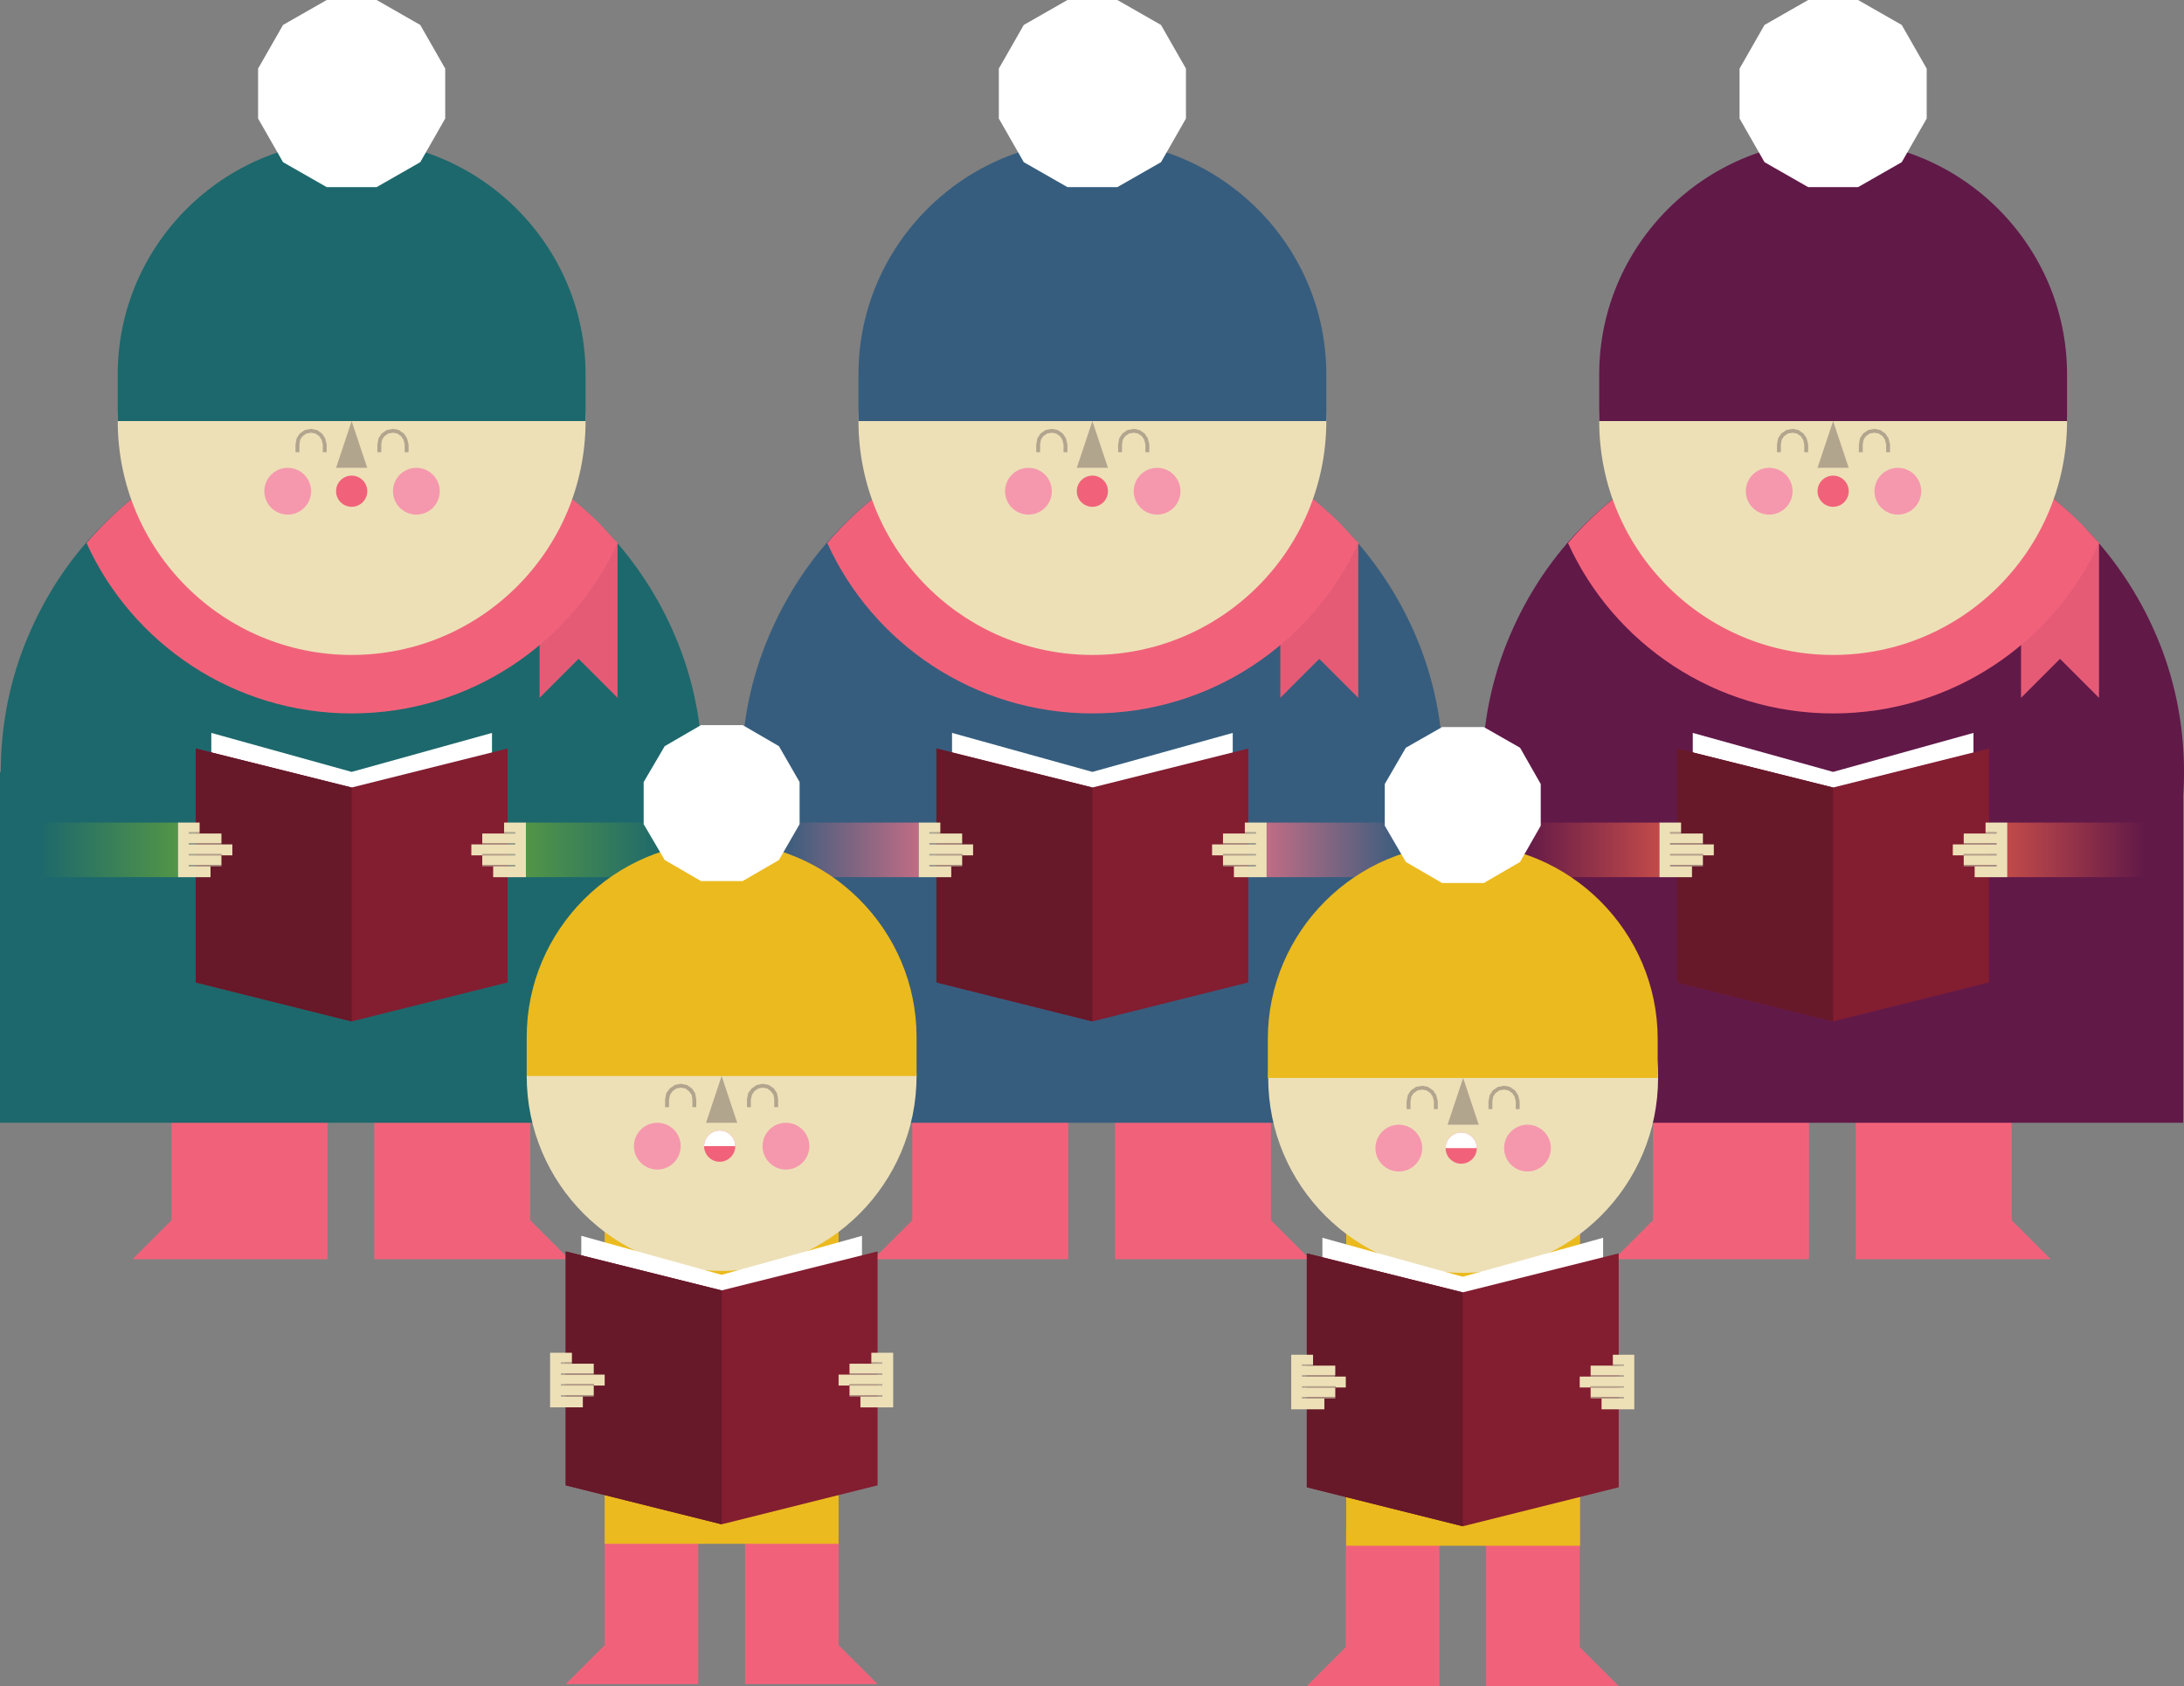 <svg xmlns="http://www.w3.org/2000/svg" viewBox="0 0 560.2 432.5" enable-background="new 0 0 560.2 432.5"><rect x="0" y="0" width="560.2" height="432.5" fill="#808080" stroke="none"/><path fill="#F1627A" d="M136 313v-30h-40v40h50zM44 313v-30h40v40h-50z"/><path fill="#1D686C" d="M0 198h180v90h-180zM180.2 198c0 12.4-2.5 24.3-7.1 35s-11.1 20.5-19.3 28.6c-8.1 8.1-17.8 14.7-28.6 19.3-10.8 4.6-22.6 7.1-35 7.1s-24.3-2.5-35-7.1c-10.8-4.6-20.5-11.1-28.6-19.3s-14.7-17.8-19.3-28.6-7.1-22.6-7.1-35 2.5-24.3 7.1-35c4.6-10.8 11.1-20.5 19.3-28.6s17.8-14.7 28.6-19.3c10.8-4.6 22.6-7.1 35-7.1s24.3 2.5 35 7.1c10.8 4.6 20.5 11.1 28.6 19.3 8.1 8.1 14.7 17.8 19.3 28.6 4.6 10.7 7.1 22.6 7.1 35z"/><path fill="#E55B76" d="M158.4 179l-10-10-10 10v-40h20v20z"/><path fill="#F1627A" d="M90.2 183c30.3 0 56.3-17.9 68.2-43.7-1.5-1.7-3-3.3-4.5-4.9-8.1-8.1-17.8-14.7-28.6-19.3s-22.6-7.1-35-7.1-24.3 2.5-35 7.1-20.5 11.1-28.6 19.3c-1.6 1.6-3.1 3.2-4.5 4.9 11.7 25.8 37.8 43.7 68 43.7z"/><circle fill="#EDE0B7" cx="90.2" cy="108" r="60"/><path fill="#fff" d="M126.2 248l-36 10-36-10v-60l36 10 36-10v30z"/><path fill="#831D30" d="M130.2 252l-40 10-40-10v-60l40 10 40-10v30z"/><path fill="#671829" d="M90.2 262l-40-10v-60l40 10z"/><path fill="#EDE0B7" d="M56.8 216.6h-8.4v-.3h8.4v-2.5h-8.4v-.3h2.8v-2.5h-5.6v14h8.4v-2.8h-5.6v-.3h8.4v-2.5h-8.4v-.3h8.4v.3h2.8v-2.8z"/><path fill="#B2A58E" d="M48.4 213.5h2.8v.3h-2.8zM48.4 216.3h8.4v.3h-8.4zM48.4 219.1h8.4v.3h-8.4zM48.4 222.2h8.4v-.3h-8.4z"/><linearGradient id="a" gradientUnits="userSpaceOnUse" x1="45.625" y1="218" x2="10.25" y2="218"><stop offset="0" stop-color="#529547"/><stop offset="1" stop-color="#1D686C"/></linearGradient><path fill="url(#a)" d="M10.2 211h35.4v14h-35.4z"/><path fill="#EDE0B7" d="M129.3 211v2.5h2.8v.3h-8.4v2.5h8.4v.3h-11.2v2.8h2.8v-.3h8.4v.3h-8.4v2.5h8.4v.3h-5.6v2.8h8.4v-14z"/><path fill="#B2A58E" d="M129.3 213.5h2.8v.3h-2.8zM123.7 216.3h8.4v.3h-8.4zM123.7 219.1h8.4v.3h-8.4zM132.1 221.9h-8.4v.3h8.4z"/><linearGradient id="b" gradientUnits="userSpaceOnUse" x1="134.875" y1="218" x2="170.25" y2="218"><stop offset="0" stop-color="#529547"/><stop offset="1" stop-color="#1D686C"/></linearGradient><path fill="url(#b)" d="M134.9 211h35.4v14h-35.4z"/><g fill="#B2A58E"><path d="M97.8 114l.2-1.2.6-.9 1-.7 1.2-.2 1.1.2 1 .7.6.9.3 1.2v2h1v-2l-.4-1.6-.8-1.2-1.3-.9-1.5-.3-1.6.3-1.3.9-.8 1.2-.3 1.6v2h1v-2zM76.8 114l.2-1.2.6-.9 1-.7 1.2-.2 1.1.2 1 .7.6.9.3 1.2v2h1v-2l-.4-1.6-.8-1.2-1.3-.9-1.5-.3-1.6.3-1.3.9-.8 1.2-.3 1.6v2h1v-2z"/></g><path fill="#B2A58E" d="M94.2 120h-8l4-12z"/><g fill="#F598AD"><circle cx="73.8" cy="126" r="6"/><circle cx="106.8" cy="126" r="6"/></g><circle fill="#F1627A" cx="90.2" cy="126" r="4"/><path fill="#1D686C" d="M30.2 108v-12c0-33 27-60 60-60s60 27 60 60v12h-120z"/><path fill="#fff" d="M83.8 48l-11.2-6.4-6.4-11.2v-12.8l6.4-11.2 11.2-6.4h12.8l11.2 6.4 6.4 11.2v12.8l-6.4 11.2-11.2 6.4z"/><path fill="#F1627A" d="M326 313v-30h-40v40h50zM234 313v-30h40v40h-50z"/><path fill="#365D7E" d="M190 198h180v90h-180zM370.2 198c0 12.4-2.5 24.3-7.1 35-4.6 10.8-11.1 20.5-19.3 28.6s-17.8 14.7-28.6 19.3c-10.8 4.6-22.6 7.1-35 7.1-12.4 0-24.3-2.5-35-7.1-10.8-4.6-20.5-11.1-28.6-19.3-8.1-8.1-14.7-17.8-19.3-28.6s-7.1-22.6-7.1-35 2.5-24.3 7.1-35c4.6-10.8 11.1-20.5 19.3-28.6 8.1-8.1 17.8-14.7 28.6-19.3 10.8-4.6 22.6-7.1 35-7.1 12.4 0 24.3 2.5 35 7.1 10.8 4.6 20.5 11.1 28.6 19.3s14.7 17.8 19.3 28.6c4.6 10.7 7.1 22.6 7.1 35z"/><path fill="#E55B76" d="M348.4 179l-10-10-10 10v-40h20v20z"/><path fill="#F1627A" d="M280.2 183c30.3 0 56.3-17.9 68.2-43.7-1.5-1.7-3-3.3-4.5-4.9-8.1-8.1-17.8-14.7-28.6-19.3s-22.6-7.1-35-7.1-24.3 2.5-35 7.1-20.5 11.1-28.6 19.3c-1.6 1.6-3.1 3.2-4.5 4.9 11.7 25.8 37.8 43.7 68 43.7z"/><circle fill="#EDE0B7" cx="280.2" cy="108" r="60"/><path fill="#fff" d="M316.2 248l-36 10-36-10v-60l36 10 36-10v30z"/><path fill="#831D30" d="M320.2 252l-40 10-40-10v-60l40 10 40-10v30z"/><path fill="#671829" d="M280.2 262l-40-10v-60l40 10z"/><path fill="#EDE0B7" d="M246.8 216.6h-8.4v-.3h8.4v-2.5h-8.4v-.3h2.8v-2.5h-5.6v14h8.4v-2.8h-5.6v-.3h8.4v-2.5h-8.4v-.3h8.4v.3h2.8v-2.8z"/><path fill="#B2A58E" d="M238.4 213.5h2.8v.3h-2.8zM238.4 216.3h8.4v.3h-8.4zM238.4 219.1h8.4v.3h-8.4zM238.4 222.2h8.4v-.3h-8.4z"/><linearGradient id="c" gradientUnits="userSpaceOnUse" x1="235.625" y1="218" x2="200.25" y2="218"><stop offset="0" stop-color="#C06C84"/><stop offset="1" stop-color="#365D7E"/></linearGradient><path fill="url(#c)" d="M235.6 219.4v-8.4h-35.4v14h35.4v-2.8z"/><path fill="#EDE0B7" d="M324.9 219.4v-8.4h-5.6v2.5h2.8v.3h-8.4v2.5h8.4v.3h-11.2v2.8h2.8v-.3h8.4v.3h-8.4v2.5h8.4v.3h-5.6v2.8h8.4v-2.8z"/><path fill="#B2A58E" d="M319.3 213.5h2.8v.3h-2.8zM313.7 216.3h8.4v.3h-8.4zM313.7 219.1h8.4v.3h-8.4zM322.1 221.9h-8.4v.3h8.4z"/><linearGradient id="d" gradientUnits="userSpaceOnUse" x1="324.875" y1="218" x2="360.25" y2="218"><stop offset="0" stop-color="#C06C84"/><stop offset="1" stop-color="#365D7E"/></linearGradient><path fill="url(#d)" d="M324.9 211v14h35.3v-14z"/><g fill="#B2A58E"><path d="M287.8 114l.2-1.2.6-.9 1-.7 1.2-.2 1.1.2 1 .7.6.9.3 1.2v2h1v-2l-.4-1.6-.8-1.2-1.3-.9-1.5-.3-1.6.3-1.3.9-.8 1.2-.3 1.6v2h1v-2zM266.8 114l.2-1.2.6-.9 1-.7 1.2-.2 1.1.2 1 .7.6.9.3 1.2v2h1v-2l-.4-1.6-.8-1.2-1.3-.9-1.5-.3-1.6.3-1.3.9-.8 1.2-.3 1.6v2h1v-2z"/></g><path fill="#B2A58E" d="M284.2 120h-8l4-12z"/><g fill="#F598AD"><circle cx="263.8" cy="126" r="6"/><circle cx="296.8" cy="126" r="6"/></g><circle fill="#F1627A" cx="280.2" cy="126" r="4"/><path fill="#365D7E" d="M220.2 108v-12c0-33 27-60 60-60s60 27 60 60v12h-120z"/><path fill="#fff" d="M273.8 48l-11.2-6.4-6.4-11.2v-12.8l6.4-11.2 11.2-6.4h12.8l11.2 6.4 6.4 11.2v12.8l-6.4 11.2-11.2 6.4z"/><path fill="#F1627A" d="M516 313v-30h-40v40h50zM424 313v-30h40v40h-50z"/><path fill="#611948" d="M380 198h180v90h-180zM560.2 198c0 12.4-2.5 24.3-7.1 35s-11.1 20.5-19.3 28.6c-8.1 8.1-17.8 14.7-28.6 19.3-10.8 4.6-22.6 7.1-35 7.1-12.4 0-24.3-2.5-35-7.1-10.8-4.6-20.5-11.1-28.6-19.3s-14.7-17.8-19.3-28.6c-4.6-10.8-7.1-22.6-7.1-35s2.5-24.3 7.1-35c4.6-10.8 11.1-20.5 19.3-28.6s17.8-14.7 28.6-19.3c10.8-4.6 22.6-7.1 35-7.1 12.4 0 24.3 2.5 35 7.1 10.8 4.6 20.5 11.1 28.6 19.3 8.1 8.1 14.7 17.8 19.3 28.6 4.6 10.7 7.1 22.6 7.1 35z"/><path fill="#E55B76" d="M538.4 179l-10-10-10 10v-40h20v20z"/><path fill="#F1627A" d="M470.2 183c30.3 0 56.3-17.9 68.2-43.7-1.5-1.7-3-3.3-4.5-4.9-8.1-8.1-17.8-14.7-28.6-19.3s-22.6-7.1-35-7.1-24.3 2.5-35 7.1-20.5 11.1-28.6 19.3c-1.6 1.6-3.1 3.2-4.5 4.9 11.7 25.8 37.8 43.7 68 43.7z"/><circle fill="#EDE0B7" cx="470.2" cy="108" r="60"/><path fill="#fff" d="M506.2 248l-36 10-36-10v-60l36 10 36-10v30z"/><path fill="#831D30" d="M510.2 252l-40 10-40-10v-60l40 10 40-10v30z"/><path fill="#671829" d="M470.2 262l-40-10v-60l40 10z"/><path fill="#EDE0B7" d="M436.8 216.6h-8.4v-.3h8.4v-2.5h-8.4v-.3h2.8v-2.5h-5.6v14h8.4v-2.8h-5.6v-.3h8.4v-2.5h-8.4v-.3h8.4v.3h2.8v-2.8z"/><path fill="#B2A58E" d="M428.4 213.5h2.8v.3h-2.8zM428.4 216.3h8.4v.3h-8.4zM428.4 219.1h8.4v.3h-8.4zM428.4 222.2h8.4v-.3h-8.4z"/><linearGradient id="e" gradientUnits="userSpaceOnUse" x1="425.625" y1="218" x2="390.25" y2="218"><stop offset="0" stop-color="#C14A49"/><stop offset="1" stop-color="#611948"/></linearGradient><path fill="url(#e)" d="M425.6 219.4v-8.4h-35.4v14h35.4v-2.8z"/><path fill="#EDE0B7" d="M514.9 219.4v-8.4h-5.6v2.5h2.8v.3h-8.4v2.5h8.4v.3h-11.2v2.8h2.8v-.3h8.4v.3h-8.4v2.5h8.4v.3h-5.6v2.8h8.4v-2.8z"/><path fill="#B2A58E" d="M509.3 213.5h2.8v.3h-2.8zM503.7 216.3h8.4v.3h-8.4zM503.7 219.1h8.4v.3h-8.4zM512.1 221.9h-8.4v.3h8.4z"/><linearGradient id="f" gradientUnits="userSpaceOnUse" x1="514.875" y1="218" x2="550.25" y2="218"><stop offset="0" stop-color="#C14A49"/><stop offset="1" stop-color="#611948"/></linearGradient><path fill="url(#f)" d="M514.9 211v14h35.3v-14z"/><g fill="#B2A58E"><path d="M477.8 114l.2-1.2.6-.9 1-.7 1.2-.2 1.1.2 1 .7.6.9.3 1.2v2h1v-2l-.4-1.6-.8-1.2-1.3-.9-1.5-.3-1.6.3-1.3.9-.8 1.2-.3 1.6v2h1v-2zM456.8 114l.2-1.2.6-.9 1-.7 1.2-.2 1.1.2 1 .7.6.9.3 1.2v2h1v-2l-.4-1.6-.8-1.2-1.3-.9-1.5-.3-1.6.3-1.3.9-.8 1.2-.3 1.6v2h1v-2z"/></g><path fill="#B2A58E" d="M474.2 120h-8l4-12z"/><g fill="#F598AD"><circle cx="453.8" cy="126" r="6"/><circle cx="486.8" cy="126" r="6"/></g><circle fill="#F1627A" cx="470.2" cy="126" r="4"/><path fill="#611948" d="M410.2 108v-12c0-33 27-60 60-60s60 27 60 60v12h-120z"/><path fill="#fff" d="M463.8 48l-11.2-6.4-6.4-11.2v-12.8l6.4-11.2 11.2-6.4h12.8l11.2 6.4 6.4 11.2v12.8l-6.4 11.2-11.2 6.4z"/><path fill="#F1627A" d="M215.1 422v-30h-24v40h34zM155.1 422v-30h24v40h-34z"/><path fill="#EBBA1E" d="M155.1 304.5h60v91.5h-60z"/><circle fill="#EDE0B7" cx="185.1" cy="276" r="50"/><path fill="#B2A58E" d="M189.1 288h-8l4-12z"/><circle fill="#F1627A" cx="184.6" cy="294" r="4"/><path fill="#fff" d="M184.6 290c-2.2 0-4 1.8-4 4h8c0-2.2-1.8-4-4-4z"/><path fill="#B2A58E" d="M192.6 282l.3-1.2.6-.9 1-.7 1.1-.2 1.2.2.9.7.7.9.2 1.2v2h1v-2l-.3-1.6-.8-1.2-1.3-.9-1.6-.3-1.5.3-1.3.9-.9 1.2-.3 1.6v2h1v-2zM171.6 282l.3-1.2.6-.9 1-.7 1.1-.2 1.2.2.9.7.7.9.2 1.2v2h1v-2l-.3-1.6-.8-1.2-1.3-.9-1.6-.3-1.5.3-1.3.9-.9 1.2-.3 1.6v2h1v-2z"/><circle fill="#F598AD" cx="168.6" cy="294" r="6"/><circle fill="#F598AD" cx="201.6" cy="294" r="6"/><circle cx="185.1" cy="276" r="50" fill="none"/><path fill="#fff" d="M221.1 377l-36 10-36-10v-60l36 10 36-10v30z"/><path fill="#831D30" d="M225.1 381l-40 10-40-10v-60l40 10 40-10v30z"/><path fill="#671829" d="M185.1 391l-40-10v-60l40 10z"/><path fill="#EDE0B7" d="M223.5 347v2.5h2.8v.3h-8.4v2.5h8.4v.3h-11.2v2.8h2.8v-.3h8.4v.3h-8.4v2.5h8.4v.3h-5.6v2.8h8.4v-14z"/><path fill="#B2A58E" d="M223.5 349.5h2.8v.3h-2.8zM217.9 352.3h8.4v.3h-8.4zM217.9 355.1h8.4v.3h-8.4zM226.3 357.9h-8.4v.3h8.4z"/><path fill="#EDE0B7" d="M152.3 352.6h-8.4v-.3h8.4v-2.5h-8.4v-.3h2.8v-2.5h-5.6v14h8.4v-2.8h-5.6v-.3h8.4v-2.5h-8.4v-.3h8.4v.3h2.8v-2.8z"/><path fill="#B2A58E" d="M143.9 349.5h2.8v.3h-2.8zM143.9 352.3h8.4v.3h-8.4zM143.9 355.1h8.4v.3h-8.4zM143.9 358.2h8.4v-.3h-8.4z"/><path fill="#EBBA1E" d="M135.1 276v-10c0-27.5 22.5-50 50-50s50 22.5 50 50v10h-100z"/><path fill="#fff" d="M179.8 226l-9.3-5.4-5.4-9.2v-10.8l5.4-9.2 9.3-5.4h10.7l9.3 5.4 5.3 9.2v10.8l-5.3 9.2-9.3 5.4z"/><path fill="#F1627A" d="M405.2 422.5v-30h-24v40h34zM345.2 422.5v-30h24v40h-34z"/><path fill="#EBBA1E" d="M345.3 305h60v91.5h-60z"/><circle fill="#EDE0B7" cx="375.3" cy="276.5" r="50"/><path fill="#B2A58E" d="M379.3 288.5h-8l4-12z"/><circle fill="#F1627A" cx="374.8" cy="294.5" r="4"/><path fill="#fff" d="M374.8 290.5c-2.2 0-4 1.8-4 4h8c0-2.2-1.8-4-4-4z"/><path fill="#B2A58E" d="M382.8 282.5l.2-1.2.6-.9 1-.7 1.2-.2 1.1.2 1 .7.6.9.3 1.2v2h1v-2l-.4-1.6-.8-1.2-1.3-.9-1.5-.3-1.6.3-1.3.9-.8 1.2-.3 1.6v2h1v-2zM361.8 282.5l.2-1.2.6-.9 1-.7 1.2-.2 1.1.2 1 .7.6.9.3 1.2v2h1v-2l-.4-1.6-.8-1.2-1.3-.9-1.5-.3-1.6.3-1.3.9-.8 1.2-.3 1.6v2h1v-2z"/><circle fill="#F598AD" cx="358.8" cy="294.5" r="6"/><circle fill="#F598AD" cx="391.8" cy="294.5" r="6"/><circle cx="375.3" cy="276.5" r="50" fill="none"/><path fill="#fff" d="M411.2 377.5l-36 10-36-10v-60l36 10 36-10v30z"/><path fill="#831D30" d="M415.2 381.5l-40 10-40-10v-60l40 10 40-10v30z"/><path fill="#671829" d="M375.2 391.5l-40-10v-60l40 10z"/><path fill="#EDE0B7" d="M413.7 347.5v2.5h2.8v.3h-8.5v2.5h8.5v.3h-11.3v2.8h2.8v-.3h8.5v.3h-8.5v2.5h8.5v.3h-5.7v2.8h8.4v-14z"/><path fill="#B2A58E" d="M413.7 350h2.8v.3h-2.8zM408 352.8h8.4v.3h-8.4zM408 355.6h8.4v.3h-8.4zM416.5 358.4h-8.5v.3h8.5z"/><path fill="#EDE0B7" d="M342.5 353.1h-8.5v-.3h8.5v-2.5h-8.5v-.3h2.8v-2.5h-5.6v14h8.5v-2.8h-5.7v-.3h8.5v-2.5h-8.5v-.3h8.5v.3h2.7v-2.8z"/><path fill="#B2A58E" d="M334 350h2.8v.3h-2.8zM334 352.8h8.4v.3h-8.4zM334 355.6h8.4v.3h-8.4zM334 358.7h8.5v-.3h-8.5z"/><path fill="#EBBA1E" d="M325.2 276.5v-10c0-27.5 22.5-50 50-50s50 22.5 50 50v10h-100z"/><path fill="#fff" d="M369.9 226.5l-9.3-5.4-5.4-9.3v-10.7l5.4-9.3 9.3-5.3h10.7l9.3 5.3 5.3 9.3v10.7l-5.3 9.3-9.3 5.4z"/></svg>